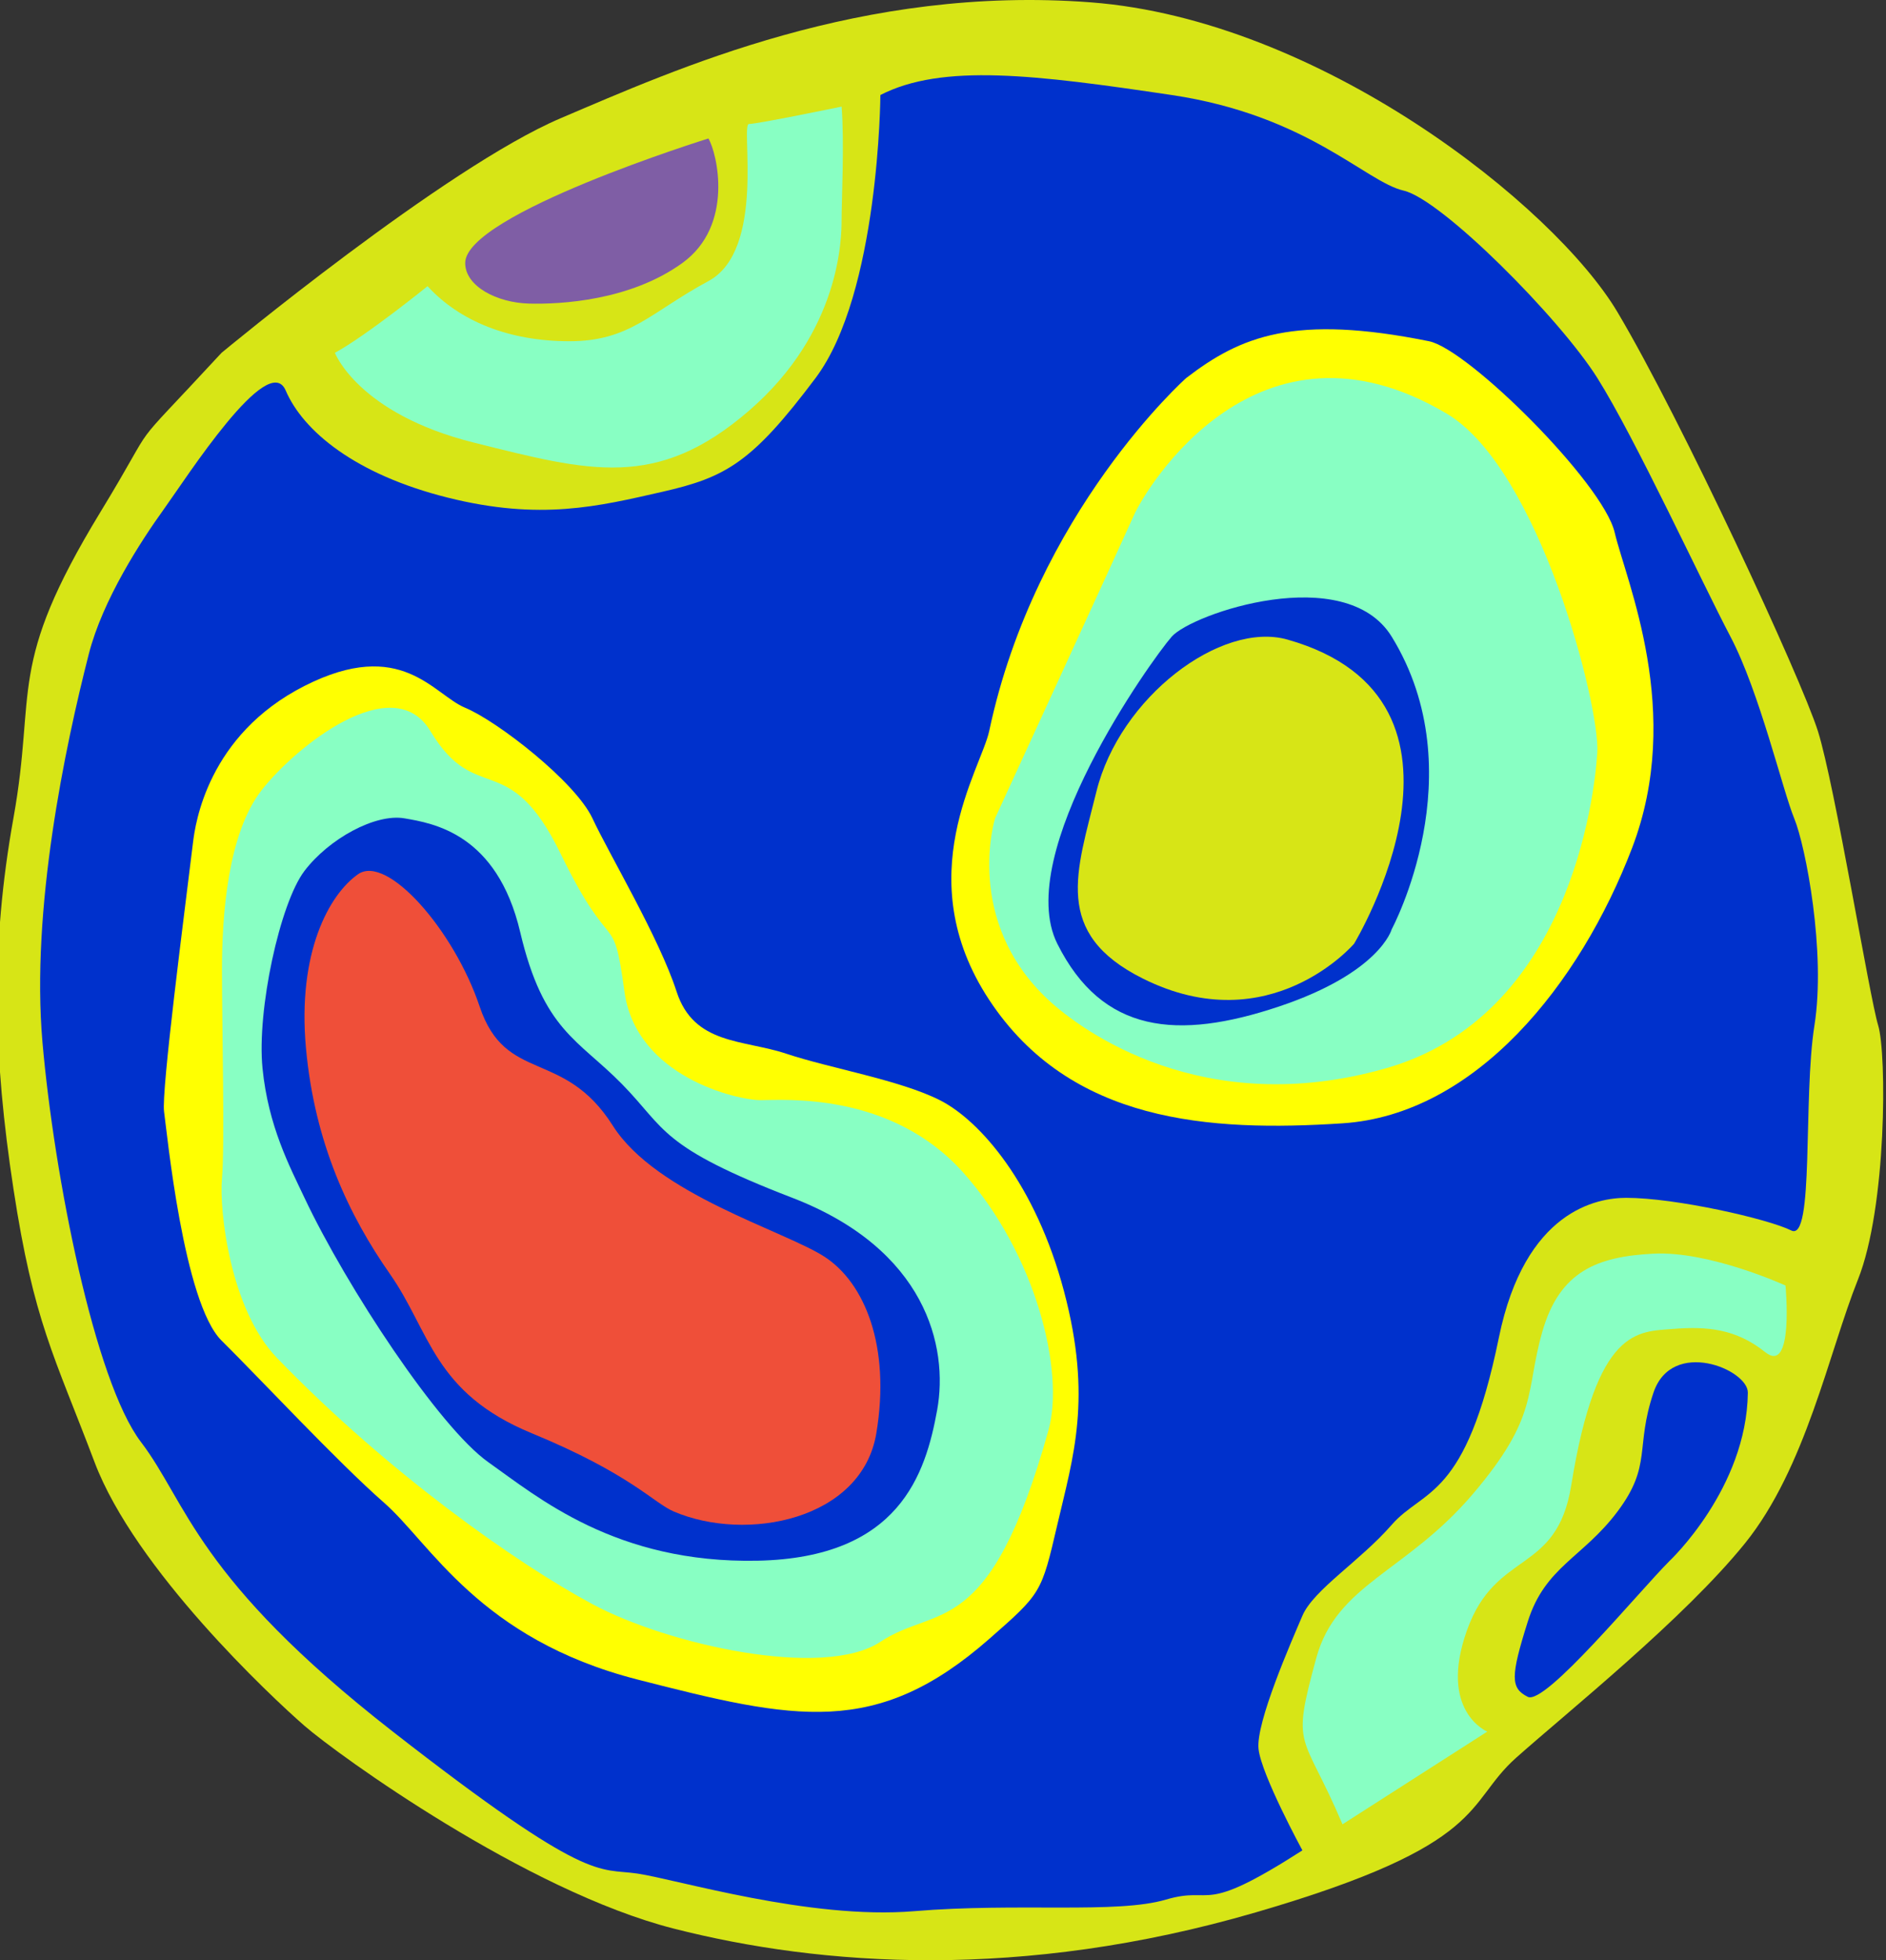 <?xml version="1.0" encoding="utf-8"?>
<!-- Generator: Adobe Illustrator 15.1.0, SVG Export Plug-In . SVG Version: 6.00 Build 0)  -->
<!DOCTYPE svg PUBLIC "-//W3C//DTD SVG 1.1//EN" "http://www.w3.org/Graphics/SVG/1.1/DTD/svg11.dtd">
<svg version="1.1" id="Layer_1" xmlns="http://www.w3.org/2000/svg" xmlns:xlink="http://www.w3.org/1999/xlink" x="0px" y="0px"
	 width="561.352px" height="583.203px" viewBox="0 0 561.352 583.203" enable-background="new 0 0 561.352 583.203"
	 xml:space="preserve">
<rect x="0" y="0" width="561.352" height="583.203" fill="#333333" stroke="none"/>
<path fill="#D7E516" d="M65.942,104.968c0,0,66.486-55.154,100.958-69.805S256.528-4.478,324.609,0.693
	c68.08,5.17,137.885,60.325,156.844,92.211c18.961,31.887,54.629,108.779,59.633,124.626c5.002,15.847,15.344,79.062,17.93,87.528
	c2.584,8.465,2.584,54.141-6.033,75.686c-8.617,21.543-15.512,56.014-33.609,78.422c-18.098,22.406-52.568,49.984-68.082,63.773
	c-15.512,13.787-7.754,25.715-77.561,46.037c-69.805,20.32-129.269,16.012-173.22,4.807
	c-43.951-11.203-99.973-51.707-109.881-60.324s-50.412-46.535-62.477-78.422c-12.066-31.887-18.099-41.775-24.131-81.215
	c-6.033-39.438-6.895-72.195,0-110.541c6.895-38.344-2.23-44.801,25.854-90.913C48.76,121.359,35.651,137.716,65.942,104.968z"/>
<path fill="#0031CC" d="M26.428,194.595c-7.1,27.754-17.235,75.838-13.788,115.48c3.446,39.643,15.513,100.83,29.3,118.928
	c13.789,18.098,16.375,40.504,74.977,86.18c58.602,45.674,61.051,40.502,72.754,42.227c11.701,1.725,51.344,13.789,82.368,11.203
	s60.326,0.861,74.975-3.447c14.65-4.309,9.74,5.17,40.635-14.65c0,0-12.195-22.406-13.057-30.162s9.738-31.887,13.057-39.643
	s17.107-16.203,26.586-27.061s21.996-7.316,31.887-55.672c7.756-37.918,29.328-41.602,37.918-41.602
	c14.664,0,42.229,6.268,49.123,9.715c6.893,3.447,3.445-39.336,6.893-61.033c3.447-21.699-2.584-53.225-6.031-61.592
	s-10.342-37.651-18.959-54.033c-8.619-16.383-28.383-59.102-39.615-76.953c-11.23-17.853-46.387-53.186-57.68-55.771
	c-11.291-2.585-28.527-22.406-69.031-28.438s-68.261-9.479-86.699,0c0,0-0.341,58.972-19.3,84.21
	c-18.961,25.237-26.717,29.546-45.676,33.855c-18.959,4.309-36.195,8.617-63.772,1.723s-43.089-19.82-48.261-31.885
	c-5.17-12.066-29.449,25.853-36.27,35.332C41.94,160.986,30.562,178.437,26.428,194.595z"/>
<path fill="#88FFC3" d="M127.258,85.148c0,0-18.099,14.65-27.578,19.82c0,0,6.895,18.1,41.366,26.717s54.456,14.193,81.87-9.48
	c27.415-23.672,27.578-51.707,27.578-56.878s0.861-23.269,0-33.61c0,0-24.992,5.172-27.578,5.172
	c-2.585,0,5.17,37.469-12.064,46.742c-17.236,9.273-23.27,17.892-41.367,17.892S136.738,95.49,127.258,85.148z"/>
<path fill="#7F5EA5" d="M138.461,78.253c-0.01-14.539,72.391-37.057,72.391-37.057c2.585,4.309,7.756,25.854-7.757,37.057
	S166.901,90.58,157.42,90.319C147.941,90.059,138.465,85.201,138.461,78.253z"/>
<path fill="#88FFC3" d="M399.583,542.759l43.09-27.576c0,0-14.652-6.035-6.033-30.164c8.617-24.129,26.715-16.373,31.023-43.09
	c7.59-47.064,19.822-45.674,30.164-46.537c10.342-0.861,18.959,0,27.576,6.895c8.619,6.895,6.033-19.82,6.033-19.82
	s-22.58-10.34-39.299-9.48c-16.717,0.861-27.92,5.172-33.092,23.27c-5.17,18.098-0.861,24.992-20.682,48.26
	s-40.547,26.715-46.58,48.752C384.156,521.134,387.648,514.632,399.583,542.759z"/>
<path fill="#0031CC" d="M496.966,464.363c0,0,22.908-21.52,23.268-50.01c0.088-6.895-22.582-16.373-28.096,0
	s-0.344,21.543-10.686,35.332c-10.34,13.789-21.545,16.373-26.715,32.748c-5.172,16.375-5.172,19.822,0,22.408
	C459.908,507.425,487.638,473.705,496.966,464.363z"/>
<path fill="#FFFF01" d="M57.453,250.613c-2.62,21.539-9.479,74.113-8.618,80.146c0.862,6.033,5.776,56.879,17.107,68.082
	c11.332,11.201,34.601,36.195,48.389,48.26c13.789,12.064,28.304,40.504,75.34,52.568c47.035,12.064,71.161,17.416,104.767-12.064
	c15.52-13.617,15.52-13.617,20.26-33.955c4.74-20.338,10.455-37.576,1.996-69.461s-24.998-50.846-36.98-56.879
	c-11.982-6.031-32.666-9.477-45.593-13.787c-12.927-4.309-27.576-2.586-32.748-18.529c-5.17-15.943-19.913-40.574-25.037-51.527
	c-5.125-10.951-28.395-28.974-37.873-32.89c-9.479-3.916-18.964-21.151-47.832-6.501C61.762,218.726,58.111,245.205,57.453,250.613z
	"/>
<path fill="#88FFC3" d="M82.445,404.011c33.08,34.219,71.437,61.186,93.89,73.252c22.452,12.064,68.809,22.406,85.704,11.203
	c16.895-11.203,32.398,0,50.018-62.91c4.933-17.613-3.808-52.57-25.36-76.699c-21.553-24.131-53.439-21.547-60.333-21.547
	c-6.895,0-37.057-6.895-40.504-32.316s-3.447-9.049-18.96-40.936c-15.513-31.885-25.163-13.891-38.78-36.528
	c-11.203-18.625-40.178,4.644-50.252,17.569c-10.073,12.928-11.797,37.057-11.797,53.432s0.861,52.641,0,62.086
	C65.209,360.06,68.481,389.568,82.445,404.011z"/>
<path fill="#0031CC" d="M90.629,356.376c12.534,26.547,40.076,68.318,54.727,78.66c14.65,10.34,37.918,30.16,80.146,29.299
	c42.228-0.861,49.984-25.852,53.431-44.813c3.447-18.959-3.447-47.871-43.089-63.146c-39.643-15.275-37.572-20.432-50.673-33.797
	s-23.441-15.951-30.336-45.252s-25.854-32.387-34.472-33.861c-8.618-1.473-22.411,6.031-29.734,15.637
	c-7.322,9.607-14.217,41.494-12.494,58.729C79.86,335.068,86.182,346.957,90.629,356.376z"/>
<path fill="#EF4F39" d="M200.51,449.685c21.619,9.27,56.017,2.586,60.325-23.268s-3.446-44.814-15.512-52.57
	s-49.997-18.541-62.911-38.924c-14.65-23.125-31.887-12.344-39.643-35.451c-7.64-22.76-27.577-45.414-36.195-39.381
	c-8.617,6.033-18.098,23.268-15.512,51.707c2.585,28.439,12.928,49.984,24.992,67.221s12.927,35.334,42.227,47.398
	C187.583,438.482,194.534,447.123,200.51,449.685z"/>
<path fill="#FFFF01" d="M353.046,112.48c16.24-12.485,32.268-19.053,72.291-10.958c11.709,2.368,51.807,42.228,55.254,56.878
	s20.684,53.432,5.17,93.936c-15.512,40.504-46.535,79.285-86.178,81.871s-81.025-0.158-105.146-36.705
	c-24.122-36.549-2.411-68.667,0-80.043C308.234,152.368,353.046,112.48,353.046,112.48z"/>
<path fill="#88FFC3" d="M296.168,243.466c0,0,37.921-82.48,41.366-90.236c3.447-7.757,36.715-63.628,93.074-30.164
	c27.576,16.375,45.672,87.041,44.813,100.83c-0.861,13.789-8.617,78.424-62.91,93.936s-90.615-11.168-100.455-20.33
	C286.697,273.88,296.168,243.466,296.168,243.466z"/>
<path fill="#0031CC" d="M414.234,276.466c0,0,24.98-46.424,0-87.033c-13.789-22.415-59.463-6.887-65.496,0
	s-47.397,64.625-34.041,91.342c13.357,26.715,35.766,28.777,65.928,18.697S414.234,276.466,414.234,276.466z"/>
<path fill="#D7E516" d="M403.031,280.775c0,0,43.898-72.453-19.822-90.488c-19.82-5.61-49.984,17.236-56.877,45.244
	c-5.871,23.848-13.133,42.123,13.789,55.586C378.039,310.076,403.031,280.775,403.031,280.775z"/>
</svg>
